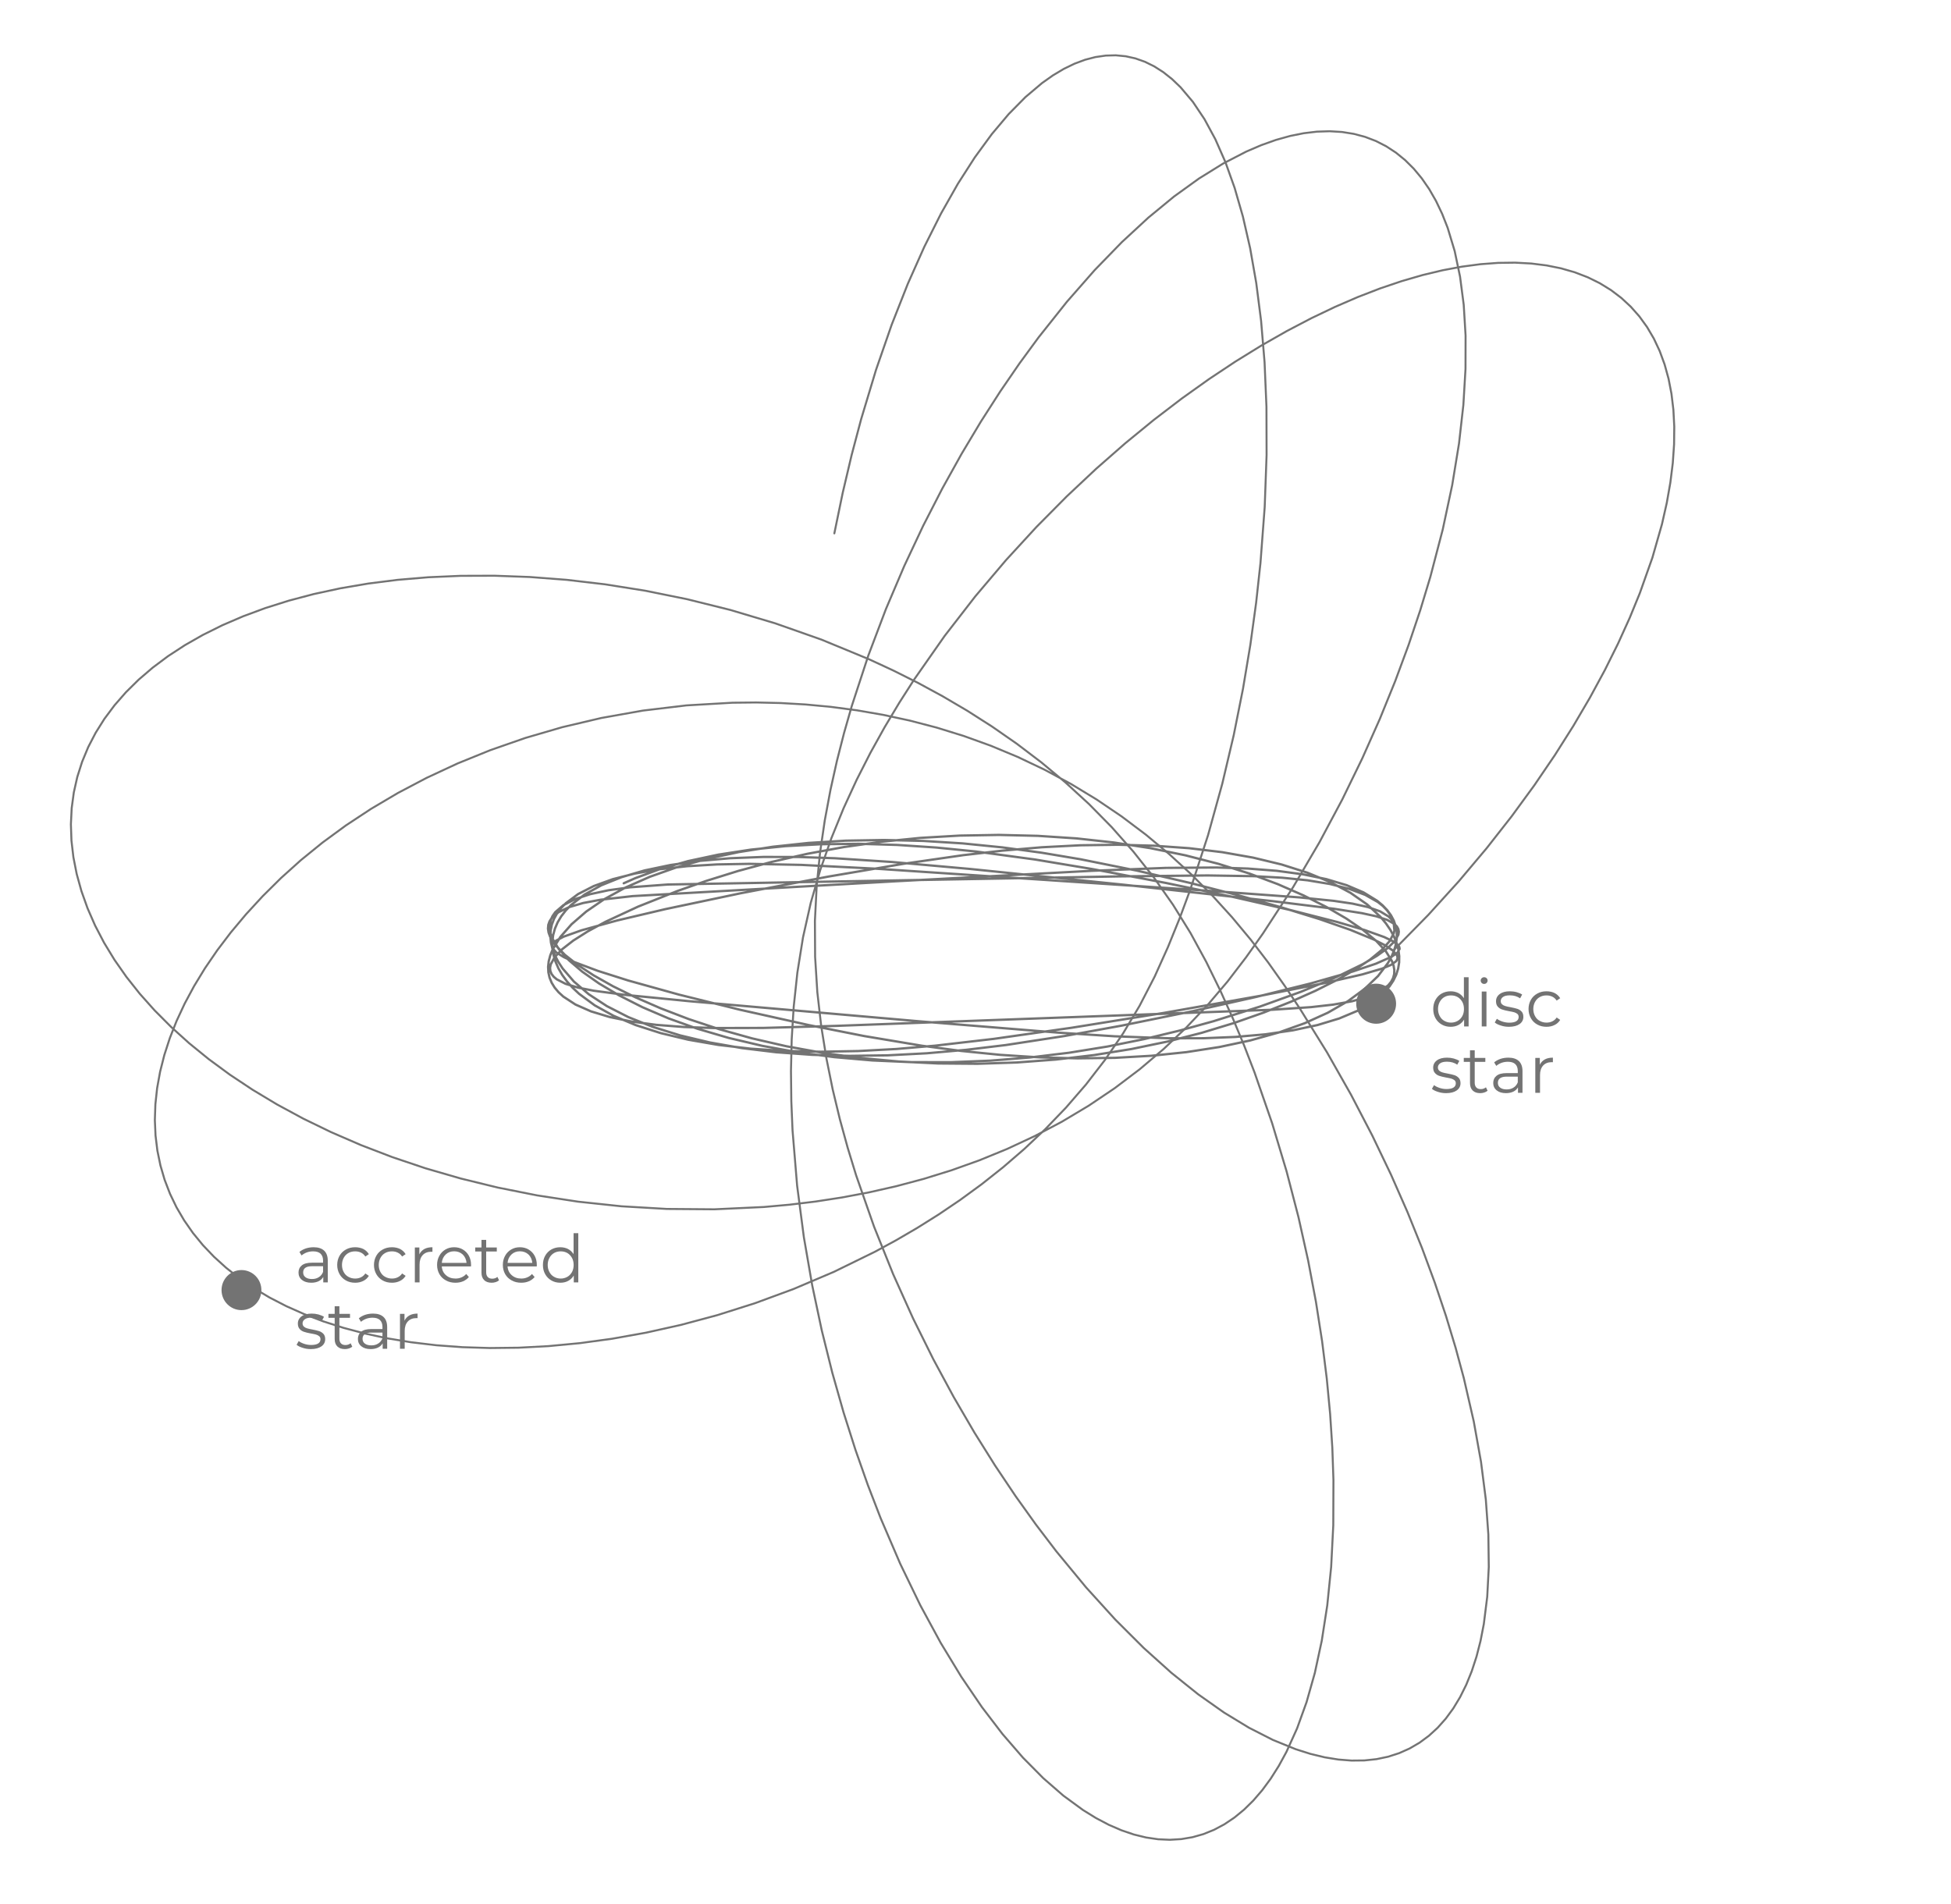 <?xml version="1.0" encoding="UTF-8" standalone="no"?>
<!DOCTYPE svg PUBLIC "-//W3C//DTD SVG 1.1//EN" "http://www.w3.org/Graphics/SVG/1.1/DTD/svg11.dtd">
<svg width="100%" height="100%" viewBox="0 0 294 287" version="1.1" xmlns="http://www.w3.org/2000/svg" xmlns:xlink="http://www.w3.org/1999/xlink" xml:space="preserve" xmlns:serif="http://www.serif.com/" style="fill-rule:evenodd;clip-rule:evenodd;stroke-linecap:round;">
    <g id="figure_1">
        <g id="patch_1">
            <rect x="0" y="0" width="293.4" height="286.2" style="fill:none;fill-rule:nonzero;"/>
        </g>
        <g id="axes_1">
            <g id="line2d_1">
                <g transform="matrix(1,0,0,1,129.5,97.644)">
                    <ellipse cx="77.875" cy="53.621" rx="3.003" ry="3.019" style="fill:rgb(115,115,115);"/>
                </g>
                <g transform="matrix(1,0,0,1,-30.625,41.662)">
                    <g transform="matrix(10,0,0,10,246.143,113.032)">
                        <path d="M0.579,-0.742L0.579,-0L0.511,-0L0.511,-0.104C0.49,-0.069 0.462,-0.042 0.427,-0.023C0.392,-0.004 0.352,0.005 0.308,0.005C0.259,0.005 0.214,-0.006 0.174,-0.029C0.134,-0.052 0.103,-0.083 0.08,-0.124C0.057,-0.165 0.046,-0.211 0.046,-0.263C0.046,-0.315 0.057,-0.361 0.08,-0.402C0.103,-0.443 0.134,-0.474 0.174,-0.497C0.214,-0.519 0.259,-0.53 0.308,-0.53C0.351,-0.53 0.389,-0.521 0.424,-0.504C0.458,-0.486 0.486,-0.46 0.508,-0.426L0.508,-0.742L0.579,-0.742ZM0.314,-0.058C0.351,-0.058 0.384,-0.067 0.414,-0.084C0.443,-0.1 0.466,-0.125 0.484,-0.156C0.501,-0.187 0.509,-0.223 0.509,-0.263C0.509,-0.303 0.501,-0.339 0.484,-0.37C0.466,-0.401 0.443,-0.426 0.414,-0.443C0.384,-0.46 0.351,-0.468 0.314,-0.468C0.277,-0.468 0.243,-0.46 0.214,-0.443C0.184,-0.426 0.161,-0.401 0.144,-0.37C0.127,-0.339 0.118,-0.303 0.118,-0.263C0.118,-0.223 0.127,-0.187 0.144,-0.156C0.161,-0.125 0.184,-0.1 0.214,-0.084C0.243,-0.067 0.277,-0.058 0.314,-0.058Z" style="fill:rgb(115,115,115);fill-rule:nonzero;"/>
                    </g>
                    <g transform="matrix(10,0,0,10,252.923,113.032)">
                        <path d="M0.099,-0.526L0.17,-0.526L0.17,-0L0.099,-0L0.099,-0.526ZM0.135,-0.641C0.12,-0.641 0.108,-0.646 0.098,-0.656C0.088,-0.666 0.083,-0.678 0.083,-0.692C0.083,-0.705 0.088,-0.717 0.098,-0.727C0.108,-0.737 0.12,-0.742 0.135,-0.742C0.15,-0.742 0.162,-0.737 0.172,-0.728C0.182,-0.718 0.187,-0.706 0.187,-0.693C0.187,-0.678 0.182,-0.666 0.172,-0.656C0.162,-0.646 0.15,-0.641 0.135,-0.641Z" style="fill:rgb(115,115,115);fill-rule:nonzero;"/>
                    </g>
                    <g transform="matrix(10,0,0,10,255.613,113.032)">
                        <path d="M0.24,0.005C0.197,0.005 0.157,-0.001 0.118,-0.014C0.079,-0.026 0.048,-0.041 0.026,-0.06L0.058,-0.116C0.08,-0.099 0.108,-0.085 0.141,-0.074C0.174,-0.063 0.209,-0.057 0.245,-0.057C0.293,-0.057 0.329,-0.065 0.352,-0.08C0.375,-0.095 0.386,-0.116 0.386,-0.143C0.386,-0.162 0.38,-0.178 0.367,-0.189C0.354,-0.2 0.338,-0.208 0.319,-0.214C0.3,-0.219 0.274,-0.225 0.242,-0.23C0.199,-0.238 0.165,-0.246 0.139,-0.255C0.113,-0.263 0.091,-0.277 0.073,-0.297C0.054,-0.317 0.045,-0.345 0.045,-0.38C0.045,-0.424 0.063,-0.46 0.1,-0.488C0.137,-0.516 0.188,-0.53 0.253,-0.53C0.287,-0.53 0.321,-0.526 0.355,-0.517C0.389,-0.507 0.417,-0.496 0.439,-0.481L0.408,-0.424C0.365,-0.454 0.313,-0.469 0.253,-0.469C0.208,-0.469 0.173,-0.461 0.151,-0.445C0.128,-0.429 0.116,-0.408 0.116,-0.382C0.116,-0.362 0.123,-0.346 0.136,-0.334C0.149,-0.322 0.165,-0.313 0.184,-0.308C0.203,-0.302 0.23,-0.296 0.264,-0.29C0.306,-0.282 0.34,-0.274 0.365,-0.266C0.39,-0.258 0.412,-0.244 0.43,-0.225C0.448,-0.206 0.457,-0.179 0.457,-0.145C0.457,-0.099 0.438,-0.063 0.4,-0.036C0.361,-0.009 0.308,0.005 0.24,0.005Z" style="fill:rgb(115,115,115);fill-rule:nonzero;"/>
                    </g>
                    <g transform="matrix(10,0,0,10,260.503,113.032)">
                        <path d="M0.317,0.005C0.265,0.005 0.219,-0.006 0.178,-0.029C0.136,-0.052 0.104,-0.084 0.081,-0.125C0.058,-0.166 0.046,-0.212 0.046,-0.263C0.046,-0.314 0.058,-0.36 0.081,-0.401C0.104,-0.442 0.136,-0.473 0.178,-0.496C0.219,-0.519 0.265,-0.53 0.317,-0.53C0.362,-0.53 0.403,-0.521 0.439,-0.504C0.474,-0.486 0.502,-0.46 0.523,-0.426L0.47,-0.39C0.453,-0.416 0.431,-0.436 0.404,-0.449C0.377,-0.462 0.348,-0.468 0.317,-0.468C0.279,-0.468 0.245,-0.46 0.215,-0.443C0.184,-0.426 0.161,-0.401 0.144,-0.37C0.127,-0.339 0.118,-0.303 0.118,-0.263C0.118,-0.222 0.127,-0.187 0.144,-0.156C0.161,-0.125 0.184,-0.1 0.215,-0.084C0.245,-0.067 0.279,-0.058 0.317,-0.058C0.348,-0.058 0.377,-0.064 0.404,-0.077C0.431,-0.09 0.453,-0.109 0.47,-0.135L0.523,-0.099C0.502,-0.065 0.474,-0.039 0.438,-0.022C0.402,-0.004 0.362,0.005 0.317,0.005Z" style="fill:rgb(115,115,115);fill-rule:nonzero;"/>
                    </g>
                    <g transform="matrix(10,0,0,10,246.143,123.032)">
                        <path d="M0.24,0.005C0.197,0.005 0.157,-0.001 0.118,-0.014C0.079,-0.026 0.048,-0.041 0.026,-0.06L0.058,-0.116C0.08,-0.099 0.108,-0.085 0.141,-0.074C0.174,-0.063 0.209,-0.057 0.245,-0.057C0.293,-0.057 0.329,-0.065 0.352,-0.08C0.375,-0.095 0.386,-0.116 0.386,-0.143C0.386,-0.162 0.38,-0.178 0.367,-0.189C0.354,-0.2 0.338,-0.208 0.319,-0.214C0.3,-0.219 0.274,-0.225 0.242,-0.23C0.199,-0.238 0.165,-0.246 0.139,-0.255C0.113,-0.263 0.091,-0.277 0.073,-0.297C0.054,-0.317 0.045,-0.345 0.045,-0.38C0.045,-0.424 0.063,-0.46 0.1,-0.488C0.137,-0.516 0.188,-0.53 0.253,-0.53C0.287,-0.53 0.321,-0.526 0.355,-0.517C0.389,-0.507 0.417,-0.496 0.439,-0.481L0.408,-0.424C0.365,-0.454 0.313,-0.469 0.253,-0.469C0.208,-0.469 0.173,-0.461 0.151,-0.445C0.128,-0.429 0.116,-0.408 0.116,-0.382C0.116,-0.362 0.123,-0.346 0.136,-0.334C0.149,-0.322 0.165,-0.313 0.184,-0.308C0.203,-0.302 0.23,-0.296 0.264,-0.29C0.306,-0.282 0.34,-0.274 0.365,-0.266C0.39,-0.258 0.412,-0.244 0.43,-0.225C0.448,-0.206 0.457,-0.179 0.457,-0.145C0.457,-0.099 0.438,-0.063 0.4,-0.036C0.361,-0.009 0.308,0.005 0.24,0.005Z" style="fill:rgb(115,115,115);fill-rule:nonzero;"/>
                    </g>
                    <g transform="matrix(10,0,0,10,251.033,123.032)">
                        <path d="M0.376,-0.032C0.363,-0.02 0.346,-0.011 0.327,-0.005C0.307,0.002 0.286,0.005 0.265,0.005C0.216,0.005 0.178,-0.008 0.151,-0.035C0.124,-0.062 0.111,-0.099 0.111,-0.148L0.111,-0.466L0.017,-0.466L0.017,-0.526L0.111,-0.526L0.111,-0.641L0.182,-0.641L0.182,-0.526L0.342,-0.526L0.342,-0.466L0.182,-0.466L0.182,-0.152C0.182,-0.121 0.19,-0.097 0.206,-0.081C0.221,-0.064 0.244,-0.056 0.273,-0.056C0.288,-0.056 0.302,-0.058 0.316,-0.063C0.329,-0.068 0.341,-0.074 0.351,-0.083L0.376,-0.032Z" style="fill:rgb(115,115,115);fill-rule:nonzero;"/>
                    </g>
                    <g transform="matrix(10,0,0,10,255.093,123.032)">
                        <path d="M0.283,-0.53C0.352,-0.53 0.404,-0.513 0.441,-0.479C0.478,-0.444 0.496,-0.393 0.496,-0.326L0.496,-0L0.428,-0L0.428,-0.082C0.412,-0.055 0.389,-0.033 0.358,-0.018C0.327,-0.003 0.29,0.005 0.247,0.005C0.188,0.005 0.142,-0.009 0.107,-0.037C0.072,-0.065 0.055,-0.102 0.055,-0.148C0.055,-0.193 0.071,-0.229 0.104,-0.256C0.136,-0.283 0.187,-0.297 0.258,-0.297L0.425,-0.297L0.425,-0.329C0.425,-0.374 0.412,-0.409 0.387,-0.433C0.362,-0.456 0.325,-0.468 0.276,-0.468C0.243,-0.468 0.211,-0.463 0.18,-0.452C0.149,-0.44 0.123,-0.425 0.101,-0.406L0.069,-0.459C0.096,-0.482 0.128,-0.499 0.165,-0.512C0.202,-0.524 0.242,-0.53 0.283,-0.53ZM0.258,-0.051C0.298,-0.051 0.332,-0.06 0.361,-0.079C0.39,-0.097 0.411,-0.123 0.425,-0.158L0.425,-0.244L0.26,-0.244C0.17,-0.244 0.125,-0.213 0.125,-0.15C0.125,-0.119 0.137,-0.095 0.16,-0.078C0.183,-0.06 0.216,-0.051 0.258,-0.051Z" style="fill:rgb(115,115,115);fill-rule:nonzero;"/>
                    </g>
                    <g transform="matrix(10,0,0,10,260.993,123.032)">
                        <path d="M0.167,-0.423C0.184,-0.458 0.209,-0.485 0.242,-0.503C0.274,-0.521 0.315,-0.53 0.364,-0.53L0.364,-0.461L0.347,-0.462C0.292,-0.462 0.248,-0.445 0.217,-0.411C0.186,-0.377 0.17,-0.329 0.17,-0.268L0.17,-0L0.099,-0L0.099,-0.526L0.167,-0.526L0.167,-0.423Z" style="fill:rgb(115,115,115);fill-rule:nonzero;"/>
                    </g>
                </g>
                <path d="M210.109,140.09L210.04,139.312L209.832,138.566L209.487,137.855L209.005,137.18L208.387,136.543L207.635,135.944L205.735,134.868L203.321,133.96L200.414,133.226L197.038,132.667L193.222,132.278L188.998,132.046L181.979,131.934L168.813,132.076L100.612,133.301L94.925,133.723L91.686,134.167L88.921,134.76L86.652,135.509L84.898,136.414L83.673,137.471L83.262,138.054L82.987,138.671L82.848,139.323L82.847,140.006L82.982,140.721L83.255,141.464L84.209,143.032L85.703,144.693L87.727,146.428L90.266,148.213L93.3,150.014L96.804,151.788L100.748,153.48L105.099,155.038L109.816,156.424L114.857,157.61L120.177,158.579L125.729,159.317L131.464,159.817L137.332,160.072L143.282,160.081L149.262,159.844L155.219,159.365L161.101,158.654L166.857,157.723L172.436,156.596L177.787,155.306L182.864,153.903L189.87,151.694L196.027,149.473L201.222,147.324L205.361,145.303L207.495,144.051L209.109,142.887L210.189,141.821L210.726,140.86L210.789,140.42L210.715,140.008L210.503,139.625L210.154,139.268L209.047,138.635L207.401,138.094L205.231,137.619L201.035,136.959L191.756,135.805L169.428,133.342L146.191,130.957L134.397,129.904L125.812,129.342L120.307,129.152L115.034,129.145L110.038,129.34L105.362,129.744L101.047,130.358L97.129,131.179L93.642,132.202L90.618,133.419L88.083,134.817L86.06,136.384L85.247,137.226L84.568,138.102L84.027,139.012L83.624,139.95L83.359,140.913L83.235,141.898L83.252,142.898L83.409,143.907L83.707,144.919L84.144,145.926L84.719,146.92L85.432,147.896L86.28,148.847L87.261,149.769L89.613,151.508L92.463,153.087L95.786,154.487L99.55,155.693L103.721,156.693L108.262,157.478L113.134,158.043L118.296,158.385L123.702,158.502L129.306,158.4L135.061,158.089L140.916,157.589L149.777,156.561L161.47,154.891L175.328,152.66L189.895,150.079L199.564,148.166L205.293,146.847L208.276,145.974L209.6,145.425L210.375,144.868L210.555,144.576L210.596,144.27L210.497,143.948L209.883,143.245L208.72,142.46L207.019,141.591L203.493,140.137L198.861,138.522L193.212,136.776L186.652,134.938L179.306,133.058L171.314,131.206L162.832,129.496L156.987,128.512L151.052,127.705L145.078,127.106L139.118,126.732L133.225,126.592L127.449,126.692L121.841,127.032L116.448,127.609L111.317,128.418L106.493,129.451L102.017,130.695L97.929,132.136L94.265,133.752L91.058,135.514L88.337,137.379L86.124,139.295L84.438,141.207L83.291,143.073L82.922,143.978L82.69,144.861L82.596,145.717L82.639,146.546L82.818,147.343L83.134,148.109L83.586,148.84L84.171,149.535L84.89,150.193L86.72,151.39L89.059,152.42L91.888,153.277L95.185,153.955L98.922,154.453L103.069,154.775L107.592,154.932L114.998,154.915L125.807,154.612L191.755,152.174L197.577,151.779L200.901,151.401L203.746,150.894L206.087,150.243L207.906,149.443L209.189,148.494L209.627,147.966L209.927,147.402L210.089,146.805L210.112,146.175L209.998,145.513L209.746,144.822L208.831,143.356L207.374,141.792L205.389,140.146L202.891,138.439L199.901,136.695L196.444,134.949L192.55,133.246L188.254,131.64L183.595,130.179L178.615,128.899L173.359,127.825L167.873,126.972L162.205,126.35L156.405,125.967L150.522,125.826L144.607,125.928L138.709,126.272L132.879,126.851L127.168,127.658L121.624,128.679L116.296,129.891L111.231,131.26L106.471,132.742L102.06,134.285L96.175,136.623L91.267,138.905L88.582,140.361L86.395,141.746L84.723,143.046L83.583,144.251L82.983,145.349L82.889,145.855L82.932,146.332L83.114,146.779L83.433,147.196L83.889,147.582L85.211,148.263L87.072,148.831L89.456,149.304L93.972,149.908L103.767,150.876L138.501,153.915L159.313,155.613L167.946,156.174L176.158,156.475L181.318,156.469L186.176,156.272L190.691,155.876L194.824,155.277L198.543,154.479L201.817,153.487L204.618,152.309L206.923,150.956L208.713,149.44L209.409,148.627L209.971,147.779L210.397,146.899L210.687,145.99L210.838,145.055L210.852,144.098L210.726,143.124L210.463,142.137L210.062,141.143L209.523,140.149L208.849,139.163L208.041,138.19L206.028,136.311L203.505,134.555L200.495,132.952L197.025,131.523L193.125,130.284L188.83,129.249L184.177,128.428L179.204,127.829L173.954,127.455L168.47,127.308L162.8,127.388L156.99,127.687L151.091,128.193L145.153,128.878L136.289,130.158L124.819,132.108L111.598,134.623L100.281,137.007L93.014,138.718L87.621,140.203L84.93,141.164L83.816,141.75L83.259,142.319L83.191,142.607L83.264,142.905L83.83,143.539L84.95,144.238L86.611,145.012L90.078,146.31L94.648,147.761L102.295,149.889L111.469,152.166L121.856,154.481L130.23,156.14L138.926,157.597L144.817,158.38L150.726,158.971L156.599,159.348L162.388,159.5L168.043,159.421L173.517,159.109L178.763,158.566L183.736,157.795L188.395,156.804L192.698,155.603L196.608,154.204L200.089,152.624L203.11,150.888L205.642,149.029L207.662,147.093L209.15,145.135L209.691,144.164L210.094,143.206L210.359,142.266L210.487,141.347L210.475,140.453L210.325,139.586L210.038,138.75L209.613,137.947L209.051,137.178L208.355,136.446L207.526,135.753L205.473,134.489L202.911,133.397L199.861,132.487L196.349,131.766L192.402,131.236L188.054,130.896L183.341,130.738L175.678,130.796L164.589,131.234L135.014,132.811L95.341,135.048L90.502,135.595L87.881,136.087L85.77,136.706L84.184,137.462L83.134,138.354L82.812,138.85L82.626,139.379L82.577,139.939L82.665,140.531L82.888,141.151L83.742,142.475L85.13,143.9L87.042,145.412L89.463,146.996L92.373,148.633L95.75,150.299L99.566,151.963L103.79,153.583L108.385,155.106L113.313,156.485L118.53,157.683L123.99,158.673L129.645,159.442L135.447,159.976L141.346,160.269L147.291,160.318L153.231,160.121L159.115,159.681L164.89,159.002L170.508,158.094L175.917,156.971L181.069,155.657L185.917,154.185L190.419,152.604L194.533,150.967L198.224,149.319L201.46,147.694L204.216,146.117L206.468,144.607L208.198,143.181L209.392,141.852L210.04,140.632L210.157,140.066L210.136,139.531L209.976,139.029L209.679,138.558L209.244,138.121L207.965,137.346L206.15,136.703L203.814,136.182L200.975,135.762L195.833,135.245L182.778,134.288L131.95,130.914L120.765,130.345L112.943,130.185L108.084,130.272L103.557,130.541L99.4,131.001L95.648,131.654L92.333,132.498L89.482,133.529L87.121,134.738L85.27,136.115L84.542,136.863L83.947,137.648L83.488,138.468L83.165,139.32L82.98,140.204L82.934,141.115L83.026,142.05L83.257,143.007L83.627,143.98L84.136,144.964L84.782,145.954L86.483,147.925L88.714,149.834L91.457,151.631L94.685,153.281L98.37,154.755L102.478,156.035L106.971,157.106L111.812,157.957L116.957,158.58L122.361,158.97L127.977,159.124L133.758,159.044L139.652,158.736L145.608,158.212L151.574,157.493L160.425,156.133L169.005,154.572L179.733,152.388L189.318,150.238L197.439,148.224L203.824,146.419L207.34,145.233L209.685,144.197L210.572,143.582L210.907,143.006L210.866,142.725L210.687,142.442L209.913,141.855L208.595,141.221L205.627,140.158L201.527,138.954L194.444,137.147L185.738,135.159L175.701,133.068L164.666,130.982L155.959,129.532L147.069,128.326L141.128,127.731L135.236,127.339L129.444,127.168L123.802,127.227L118.359,127.518L113.163,128.042L108.259,128.795L103.689,129.771L99.494,130.96L95.713,132.351L93.988,133.117" style="fill:none;fill-rule:nonzero;stroke:rgb(115,115,115);stroke-width:0.35px;"/>
            </g>
            <g id="line2d_2">
                <g transform="matrix(1,0,0,1,-41.488,140.803)">
                    <ellipse cx="77.875" cy="53.621" rx="3.003" ry="3.019" style="fill:rgb(115,115,115);"/>
                </g>
                <g transform="matrix(1,0,0,1,-201.709,80.234)">
                    <g transform="matrix(10,0,0,10,246.143,113.032)">
                        <path d="M0.283,-0.53C0.352,-0.53 0.404,-0.513 0.441,-0.479C0.478,-0.444 0.496,-0.393 0.496,-0.326L0.496,-0L0.428,-0L0.428,-0.082C0.412,-0.055 0.389,-0.033 0.358,-0.018C0.327,-0.003 0.29,0.005 0.247,0.005C0.188,0.005 0.142,-0.009 0.107,-0.037C0.072,-0.065 0.055,-0.102 0.055,-0.148C0.055,-0.193 0.071,-0.229 0.104,-0.256C0.136,-0.283 0.187,-0.297 0.258,-0.297L0.425,-0.297L0.425,-0.329C0.425,-0.374 0.412,-0.409 0.387,-0.433C0.362,-0.456 0.325,-0.468 0.276,-0.468C0.243,-0.468 0.211,-0.463 0.18,-0.452C0.149,-0.44 0.123,-0.425 0.101,-0.406L0.069,-0.459C0.096,-0.482 0.128,-0.499 0.165,-0.512C0.202,-0.524 0.242,-0.53 0.283,-0.53ZM0.258,-0.051C0.298,-0.051 0.332,-0.06 0.361,-0.079C0.39,-0.097 0.411,-0.123 0.425,-0.158L0.425,-0.244L0.26,-0.244C0.17,-0.244 0.125,-0.213 0.125,-0.15C0.125,-0.119 0.137,-0.095 0.16,-0.078C0.183,-0.06 0.216,-0.051 0.258,-0.051Z" style="fill:rgb(115,115,115);fill-rule:nonzero;"/>
                    </g>
                    <g transform="matrix(10,0,0,10,252.063,113.032)">
                        <path d="M0.317,0.005C0.265,0.005 0.219,-0.006 0.178,-0.029C0.136,-0.052 0.104,-0.084 0.081,-0.125C0.058,-0.166 0.046,-0.212 0.046,-0.263C0.046,-0.314 0.058,-0.36 0.081,-0.401C0.104,-0.442 0.136,-0.473 0.178,-0.496C0.219,-0.519 0.265,-0.53 0.317,-0.53C0.362,-0.53 0.403,-0.521 0.439,-0.504C0.474,-0.486 0.502,-0.46 0.523,-0.426L0.47,-0.39C0.453,-0.416 0.431,-0.436 0.404,-0.449C0.377,-0.462 0.348,-0.468 0.317,-0.468C0.279,-0.468 0.245,-0.46 0.215,-0.443C0.184,-0.426 0.161,-0.401 0.144,-0.37C0.127,-0.339 0.118,-0.303 0.118,-0.263C0.118,-0.222 0.127,-0.187 0.144,-0.156C0.161,-0.125 0.184,-0.1 0.215,-0.084C0.245,-0.067 0.279,-0.058 0.317,-0.058C0.348,-0.058 0.377,-0.064 0.404,-0.077C0.431,-0.09 0.453,-0.109 0.47,-0.135L0.523,-0.099C0.502,-0.065 0.474,-0.039 0.438,-0.022C0.402,-0.004 0.362,0.005 0.317,0.005Z" style="fill:rgb(115,115,115);fill-rule:nonzero;"/>
                    </g>
                    <g transform="matrix(10,0,0,10,257.603,113.032)">
                        <path d="M0.317,0.005C0.265,0.005 0.219,-0.006 0.178,-0.029C0.136,-0.052 0.104,-0.084 0.081,-0.125C0.058,-0.166 0.046,-0.212 0.046,-0.263C0.046,-0.314 0.058,-0.36 0.081,-0.401C0.104,-0.442 0.136,-0.473 0.178,-0.496C0.219,-0.519 0.265,-0.53 0.317,-0.53C0.362,-0.53 0.403,-0.521 0.439,-0.504C0.474,-0.486 0.502,-0.46 0.523,-0.426L0.47,-0.39C0.453,-0.416 0.431,-0.436 0.404,-0.449C0.377,-0.462 0.348,-0.468 0.317,-0.468C0.279,-0.468 0.245,-0.46 0.215,-0.443C0.184,-0.426 0.161,-0.401 0.144,-0.37C0.127,-0.339 0.118,-0.303 0.118,-0.263C0.118,-0.222 0.127,-0.187 0.144,-0.156C0.161,-0.125 0.184,-0.1 0.215,-0.084C0.245,-0.067 0.279,-0.058 0.317,-0.058C0.348,-0.058 0.377,-0.064 0.404,-0.077C0.431,-0.09 0.453,-0.109 0.47,-0.135L0.523,-0.099C0.502,-0.065 0.474,-0.039 0.438,-0.022C0.402,-0.004 0.362,0.005 0.317,0.005Z" style="fill:rgb(115,115,115);fill-rule:nonzero;"/>
                    </g>
                    <g transform="matrix(10,0,0,10,263.233,113.032)">
                        <path d="M0.167,-0.423C0.184,-0.458 0.209,-0.485 0.242,-0.503C0.274,-0.521 0.315,-0.53 0.364,-0.53L0.364,-0.461L0.347,-0.462C0.292,-0.462 0.248,-0.445 0.217,-0.411C0.186,-0.377 0.17,-0.329 0.17,-0.268L0.17,-0L0.099,-0L0.099,-0.526L0.167,-0.526L0.167,-0.423Z" style="fill:rgb(115,115,115);fill-rule:nonzero;"/>
                    </g>
                    <g transform="matrix(10,0,0,10,267.113,113.032)">
                        <path d="M0.557,-0.241L0.117,-0.241C0.121,-0.186 0.142,-0.142 0.18,-0.109C0.218,-0.075 0.266,-0.058 0.324,-0.058C0.357,-0.058 0.387,-0.064 0.414,-0.076C0.441,-0.087 0.465,-0.104 0.485,-0.127L0.525,-0.081C0.502,-0.053 0.472,-0.032 0.438,-0.017C0.403,-0.002 0.364,0.005 0.322,0.005C0.268,0.005 0.22,-0.007 0.179,-0.03C0.137,-0.053 0.104,-0.084 0.081,-0.125C0.058,-0.166 0.046,-0.212 0.046,-0.263C0.046,-0.314 0.057,-0.36 0.08,-0.401C0.102,-0.442 0.133,-0.473 0.172,-0.496C0.211,-0.519 0.254,-0.53 0.303,-0.53C0.352,-0.53 0.395,-0.519 0.434,-0.496C0.473,-0.473 0.503,-0.442 0.525,-0.402C0.547,-0.361 0.558,-0.315 0.558,-0.263L0.557,-0.241ZM0.303,-0.469C0.252,-0.469 0.21,-0.453 0.176,-0.421C0.141,-0.388 0.122,-0.346 0.117,-0.294L0.49,-0.294C0.485,-0.346 0.466,-0.388 0.432,-0.421C0.397,-0.453 0.354,-0.469 0.303,-0.469Z" style="fill:rgb(115,115,115);fill-rule:nonzero;"/>
                    </g>
                    <g transform="matrix(10,0,0,10,273.153,113.032)">
                        <path d="M0.376,-0.032C0.363,-0.02 0.346,-0.011 0.327,-0.005C0.307,0.002 0.286,0.005 0.265,0.005C0.216,0.005 0.178,-0.008 0.151,-0.035C0.124,-0.062 0.111,-0.099 0.111,-0.148L0.111,-0.466L0.017,-0.466L0.017,-0.526L0.111,-0.526L0.111,-0.641L0.182,-0.641L0.182,-0.526L0.342,-0.526L0.342,-0.466L0.182,-0.466L0.182,-0.152C0.182,-0.121 0.19,-0.097 0.206,-0.081C0.221,-0.064 0.244,-0.056 0.273,-0.056C0.288,-0.056 0.302,-0.058 0.316,-0.063C0.329,-0.068 0.341,-0.074 0.351,-0.083L0.376,-0.032Z" style="fill:rgb(115,115,115);fill-rule:nonzero;"/>
                    </g>
                    <g transform="matrix(10,0,0,10,277.023,113.032)">
                        <path d="M0.557,-0.241L0.117,-0.241C0.121,-0.186 0.142,-0.142 0.18,-0.109C0.218,-0.075 0.266,-0.058 0.324,-0.058C0.357,-0.058 0.387,-0.064 0.414,-0.076C0.441,-0.087 0.465,-0.104 0.485,-0.127L0.525,-0.081C0.502,-0.053 0.472,-0.032 0.438,-0.017C0.403,-0.002 0.364,0.005 0.322,0.005C0.268,0.005 0.22,-0.007 0.179,-0.03C0.137,-0.053 0.104,-0.084 0.081,-0.125C0.058,-0.166 0.046,-0.212 0.046,-0.263C0.046,-0.314 0.057,-0.36 0.08,-0.401C0.102,-0.442 0.133,-0.473 0.172,-0.496C0.211,-0.519 0.254,-0.53 0.303,-0.53C0.352,-0.53 0.395,-0.519 0.434,-0.496C0.473,-0.473 0.503,-0.442 0.525,-0.402C0.547,-0.361 0.558,-0.315 0.558,-0.263L0.557,-0.241ZM0.303,-0.469C0.252,-0.469 0.21,-0.453 0.176,-0.421C0.141,-0.388 0.122,-0.346 0.117,-0.294L0.49,-0.294C0.485,-0.346 0.466,-0.388 0.432,-0.421C0.397,-0.453 0.354,-0.469 0.303,-0.469Z" style="fill:rgb(115,115,115);fill-rule:nonzero;"/>
                    </g>
                    <g transform="matrix(10,0,0,10,283.063,113.032)">
                        <path d="M0.579,-0.742L0.579,-0L0.511,-0L0.511,-0.104C0.49,-0.069 0.462,-0.042 0.427,-0.023C0.392,-0.004 0.352,0.005 0.308,0.005C0.259,0.005 0.214,-0.006 0.174,-0.029C0.134,-0.052 0.103,-0.083 0.08,-0.124C0.057,-0.165 0.046,-0.211 0.046,-0.263C0.046,-0.315 0.057,-0.361 0.08,-0.402C0.103,-0.443 0.134,-0.474 0.174,-0.497C0.214,-0.519 0.259,-0.53 0.308,-0.53C0.351,-0.53 0.389,-0.521 0.424,-0.504C0.458,-0.486 0.486,-0.46 0.508,-0.426L0.508,-0.742L0.579,-0.742ZM0.314,-0.058C0.351,-0.058 0.384,-0.067 0.414,-0.084C0.443,-0.1 0.466,-0.125 0.484,-0.156C0.501,-0.187 0.509,-0.223 0.509,-0.263C0.509,-0.303 0.501,-0.339 0.484,-0.37C0.466,-0.401 0.443,-0.426 0.414,-0.443C0.384,-0.46 0.351,-0.468 0.314,-0.468C0.277,-0.468 0.243,-0.46 0.214,-0.443C0.184,-0.426 0.161,-0.401 0.144,-0.37C0.127,-0.339 0.118,-0.303 0.118,-0.263C0.118,-0.223 0.127,-0.187 0.144,-0.156C0.161,-0.125 0.184,-0.1 0.214,-0.084C0.243,-0.067 0.277,-0.058 0.314,-0.058Z" style="fill:rgb(115,115,115);fill-rule:nonzero;"/>
                    </g>
                    <g transform="matrix(10,0,0,10,246.143,123.032)">
                        <path d="M0.24,0.005C0.197,0.005 0.157,-0.001 0.118,-0.014C0.079,-0.026 0.048,-0.041 0.026,-0.06L0.058,-0.116C0.08,-0.099 0.108,-0.085 0.141,-0.074C0.174,-0.063 0.209,-0.057 0.245,-0.057C0.293,-0.057 0.329,-0.065 0.352,-0.08C0.375,-0.095 0.386,-0.116 0.386,-0.143C0.386,-0.162 0.38,-0.178 0.367,-0.189C0.354,-0.2 0.338,-0.208 0.319,-0.214C0.3,-0.219 0.274,-0.225 0.242,-0.23C0.199,-0.238 0.165,-0.246 0.139,-0.255C0.113,-0.263 0.091,-0.277 0.073,-0.297C0.054,-0.317 0.045,-0.345 0.045,-0.38C0.045,-0.424 0.063,-0.46 0.1,-0.488C0.137,-0.516 0.188,-0.53 0.253,-0.53C0.287,-0.53 0.321,-0.526 0.355,-0.517C0.389,-0.507 0.417,-0.496 0.439,-0.481L0.408,-0.424C0.365,-0.454 0.313,-0.469 0.253,-0.469C0.208,-0.469 0.173,-0.461 0.151,-0.445C0.128,-0.429 0.116,-0.408 0.116,-0.382C0.116,-0.362 0.123,-0.346 0.136,-0.334C0.149,-0.322 0.165,-0.313 0.184,-0.308C0.203,-0.302 0.23,-0.296 0.264,-0.29C0.306,-0.282 0.34,-0.274 0.365,-0.266C0.39,-0.258 0.412,-0.244 0.43,-0.225C0.448,-0.206 0.457,-0.179 0.457,-0.145C0.457,-0.099 0.438,-0.063 0.4,-0.036C0.361,-0.009 0.308,0.005 0.24,0.005Z" style="fill:rgb(115,115,115);fill-rule:nonzero;"/>
                    </g>
                    <g transform="matrix(10,0,0,10,251.033,123.032)">
                        <path d="M0.376,-0.032C0.363,-0.02 0.346,-0.011 0.327,-0.005C0.307,0.002 0.286,0.005 0.265,0.005C0.216,0.005 0.178,-0.008 0.151,-0.035C0.124,-0.062 0.111,-0.099 0.111,-0.148L0.111,-0.466L0.017,-0.466L0.017,-0.526L0.111,-0.526L0.111,-0.641L0.182,-0.641L0.182,-0.526L0.342,-0.526L0.342,-0.466L0.182,-0.466L0.182,-0.152C0.182,-0.121 0.19,-0.097 0.206,-0.081C0.221,-0.064 0.244,-0.056 0.273,-0.056C0.288,-0.056 0.302,-0.058 0.316,-0.063C0.329,-0.068 0.341,-0.074 0.351,-0.083L0.376,-0.032Z" style="fill:rgb(115,115,115);fill-rule:nonzero;"/>
                    </g>
                    <g transform="matrix(10,0,0,10,255.093,123.032)">
                        <path d="M0.283,-0.53C0.352,-0.53 0.404,-0.513 0.441,-0.479C0.478,-0.444 0.496,-0.393 0.496,-0.326L0.496,-0L0.428,-0L0.428,-0.082C0.412,-0.055 0.389,-0.033 0.358,-0.018C0.327,-0.003 0.29,0.005 0.247,0.005C0.188,0.005 0.142,-0.009 0.107,-0.037C0.072,-0.065 0.055,-0.102 0.055,-0.148C0.055,-0.193 0.071,-0.229 0.104,-0.256C0.136,-0.283 0.187,-0.297 0.258,-0.297L0.425,-0.297L0.425,-0.329C0.425,-0.374 0.412,-0.409 0.387,-0.433C0.362,-0.456 0.325,-0.468 0.276,-0.468C0.243,-0.468 0.211,-0.463 0.18,-0.452C0.149,-0.44 0.123,-0.425 0.101,-0.406L0.069,-0.459C0.096,-0.482 0.128,-0.499 0.165,-0.512C0.202,-0.524 0.242,-0.53 0.283,-0.53ZM0.258,-0.051C0.298,-0.051 0.332,-0.06 0.361,-0.079C0.39,-0.097 0.411,-0.123 0.425,-0.158L0.425,-0.244L0.26,-0.244C0.17,-0.244 0.125,-0.213 0.125,-0.15C0.125,-0.119 0.137,-0.095 0.16,-0.078C0.183,-0.06 0.216,-0.051 0.258,-0.051Z" style="fill:rgb(115,115,115);fill-rule:nonzero;"/>
                    </g>
                    <g transform="matrix(10,0,0,10,260.993,123.032)">
                        <path d="M0.167,-0.423C0.184,-0.458 0.209,-0.485 0.242,-0.503C0.274,-0.521 0.315,-0.53 0.364,-0.53L0.364,-0.461L0.347,-0.462C0.292,-0.462 0.248,-0.445 0.217,-0.411C0.186,-0.377 0.17,-0.329 0.17,-0.268L0.17,-0L0.099,-0L0.099,-0.526L0.167,-0.526L0.167,-0.423Z" style="fill:rgb(115,115,115);fill-rule:nonzero;"/>
                    </g>
                </g>
                <path d="M210.109,143.1L215.222,137.893L219.837,132.805L224.011,127.849L227.79,123.03L231.211,118.348L234.304,113.803L237.092,109.396L239.597,105.125L241.837,100.989L243.827,96.989L245.58,93.123L247.109,89.391L249.003,84.042L250.446,78.991L251.17,75.788L251.711,72.717L252.076,69.778L252.27,66.97L252.299,64.295L252.166,61.751L251.876,59.339L251.434,57.06L250.841,54.915L250.103,52.904L249.222,51.028L248.2,49.288L247.04,47.686L245.745,46.222L244.317,44.898L242.758,43.716L241.069,42.677L239.253,41.784L237.311,41.038L235.244,40.442L233.055,40L230.743,39.712L228.312,39.583L225.761,39.617L223.091,39.816L220.304,40.185L217.401,40.729L214.383,41.452L211.25,42.359L208.003,43.457L204.644,44.753L201.173,46.253L197.592,47.965L193.901,49.898L190.102,52.062L186.198,54.469L182.19,57.131L178.08,60.062L173.873,63.278L169.573,66.798L165.185,70.644L160.718,74.841L156.183,79.42L151.594,84.415L146.973,89.869L142.351,95.836L137.774,102.38L135.524,105.893L133.315,109.58L131.163,113.455L129.089,117.53L127.116,121.819L125.279,126.332L123.616,131.079L122.174,136.061L121.007,141.266L120.16,146.558L119.609,151.692L119.302,156.629L119.192,161.378L119.244,165.948L119.429,170.348L120.119,178.68L121.135,186.445L122.393,193.704L123.835,200.503L125.422,206.882L127.122,212.872L128.912,218.502L130.774,223.793L132.692,228.765L135.652,235.66L138.682,241.922L141.756,247.589L144.856,252.695L147.964,257.266L151.067,261.324L154.153,264.891L157.212,267.981L160.234,270.61L163.21,272.789L165.166,273.997L167.095,275.012L168.997,275.836L170.869,276.472L172.708,276.922L174.513,277.186L176.282,277.266L178.012,277.163L179.702,276.877L181.349,276.41L182.951,275.761L184.506,274.932L186.012,273.92L187.466,272.727L188.865,271.352L190.207,269.793L191.489,268.05L192.709,266.122L193.862,264.007L195.46,260.479L196.888,256.52L198.134,252.12L199.179,247.268L200.006,241.951L200.594,236.154L200.915,229.859L200.939,223.044L200.771,218.2L200.441,213.104L199.933,207.746L199.227,202.114L198.301,196.195L197.127,189.973L195.669,183.43L193.881,176.543L191.703,169.287L189.051,161.63L187.511,157.639L185.804,153.535L183.903,149.312L181.778,144.974L179.398,140.606L176.761,136.349L173.884,132.255L170.794,128.348L167.521,124.649L164.095,121.169L160.55,117.917L156.917,114.891L153.226,112.088L149.5,109.499L145.762,107.113L142.027,104.917L138.308,102.901L134.618,101.051L130.963,99.356L123.783,96.392L116.805,93.935L110.049,91.921L103.526,90.299L97.242,89.026L91.199,88.064L85.395,87.384L79.83,86.958L74.501,86.764L69.405,86.782L64.538,86.995L59.898,87.388L55.481,87.948L51.285,88.663L47.305,89.523L43.541,90.517L39.989,91.637L36.646,92.876L33.511,94.225L30.583,95.68L27.858,97.233L25.336,98.878L23.017,100.612L20.897,102.428L18.978,104.322L17.259,106.289L15.738,108.327L14.416,110.43L13.293,112.594L12.37,114.817L11.646,117.095L11.123,119.424L10.802,121.801L10.683,124.222L10.768,126.685L11.06,129.185L11.559,131.719L12.269,134.284L13.191,136.874L14.328,139.476L15.683,142.074L17.257,144.66L19.053,147.229L21.073,149.775L23.319,152.292L25.796,154.776L28.505,157.219L31.451,159.615L34.638,161.958L38.07,164.238L41.752,166.449L45.69,168.579L49.888,170.618L54.353,172.555L59.091,174.376L64.109,176.065L69.414,177.604L75.013,178.973L80.914,180.148L87.123,181.1L93.646,181.795L100.487,182.194L107.647,182.249L115.12,181.901L118.971,181.554L122.893,181.079L126.883,180.465L130.935,179.7L135.042,178.772L139.193,177.666L143.375,176.37L147.572,174.869L151.765,173.153L155.929,171.211L160.038,169.037L164.063,166.631L167.974,163.997L171.744,161.145L175.349,158.091L178.766,154.854L181.98,151.456L184.978,147.922L187.753,144.299L190.313,140.688L194.878,133.672L198.827,126.941L202.269,120.487L205.282,114.297L207.924,108.36L210.239,102.665L212.262,97.201L214.022,91.962L215.541,86.939L217.41,79.795L218.836,73.103L219.86,66.847L220.519,61.014L220.841,55.59L220.852,50.567L220.571,45.938L220.017,41.694L219.207,37.831L218.154,34.345L217.322,32.229L216.392,30.279L215.366,28.493L214.246,26.873L213.036,25.418L211.739,24.128L210.355,23.003L208.888,22.045L207.341,21.253L205.714,20.63L204.01,20.175L202.231,19.891L200.378,19.778L198.454,19.84L196.46,20.078L194.397,20.493L192.268,21.09L190.074,21.87L187.817,22.838L184.316,24.648L180.683,26.901L176.923,29.612L173.044,32.802L169.054,36.491L164.961,40.705L160.776,45.475L156.512,50.836L153.635,54.76L150.736,58.982L147.823,63.519L144.907,68.391L141.998,73.622L139.113,79.241L136.272,85.281L133.503,91.784L130.846,98.8L128.358,106.393L127.202,110.429L126.125,114.641L125.145,119.041L124.286,123.642L123.581,128.458L123.069,133.502L122.8,138.779L122.831,144.211L123.164,149.519L123.748,154.621L124.535,159.512L125.483,164.196L126.561,168.682L127.741,172.981L129.003,177.104L131.712,184.861L134.592,192.03L137.581,198.671L140.638,204.837L143.732,210.569L146.842,215.903L149.952,220.868L153.049,225.489L156.124,229.787L159.168,233.78L163.665,239.232L168.065,244.079L172.353,248.36L176.52,252.106L180.557,255.343L184.457,258.095L188.213,260.381L191.82,262.218L195.272,263.622L197.484,264.322L199.624,264.838L201.689,265.173L203.678,265.329L205.589,265.309L207.421,265.115L209.172,264.748L210.84,264.211L212.423,263.505L213.919,262.63L215.327,261.589L216.644,260.381L217.867,259.007L218.996,257.469L220.025,255.765L220.954,253.896L221.779,251.862L222.497,249.662L223.104,247.296L223.597,244.763L224.113,240.649L224.348,236.152L224.283,231.268L223.901,225.989L223.176,220.308L222.082,214.213L220.585,207.693L219.345,203.103L217.894,198.313L216.217,193.317L214.294,188.109L212.102,182.681L209.613,177.027L206.793,171.136L203.599,164.999L199.974,158.604L195.842,151.942L193.555,148.513L191.1,145.046L188.469,141.607L185.658,138.231L182.667,134.94L179.502,131.756L176.166,128.699L172.671,125.789L169.028,123.047L165.256,120.491L161.372,118.137L157.402,115.997L153.369,114.078L149.297,112.383L145.212,110.909L141.134,109.649L137.082,108.592L133.07,107.729L129.111,107.045L125.214,106.529L121.387,106.168L117.636,105.951L113.964,105.866L110.374,105.904L103.448,106.306L96.864,107.092L90.623,108.203L84.719,109.593L79.144,111.22L73.891,113.052L68.949,115.059L64.31,117.218L59.964,119.506L55.902,121.907L52.116,124.403L48.599,126.981L45.342,129.628L42.34,132.329L39.584,135.06L37.068,137.794L34.784,140.52L32.724,143.233L30.882,145.928L29.252,148.601L27.829,151.249L26.609,153.868L25.588,156.455L24.761,159.007L24.125,161.52L23.677,163.992L23.415,166.42L23.335,168.802L23.437,171.133L23.717,173.412L24.175,175.636L24.808,177.801L25.616,179.905L26.597,181.945L27.751,183.917L29.076,185.819L30.574,187.648L32.242,189.398L34.082,191.068L36.092,192.652L38.274,194.147L40.628,195.549L43.154,196.852L45.854,198.052L48.727,199.143L51.776,200.119L55.001,200.974L58.404,201.701L61.986,202.291L65.749,202.737L69.695,203.029L73.826,203.156L78.145,203.107L82.652,202.868L87.35,202.423L92.241,201.756L97.327,200.846L102.609,199.67L108.086,198.201L113.757,196.406L119.617,194.246L125.659,191.674L131.868,188.634L135.028,186.917L138.219,185.055L141.435,183.038L144.668,180.853L147.908,178.486L151.144,175.924L154.357,173.153L157.528,170.158L160.631,166.928L163.637,163.454L166.513,159.733L169.222,155.768L171.729,151.573L174,147.174L176.016,142.696L177.796,138.31L179.376,134.043L182.045,125.856L184.189,118.106L185.92,110.759L187.312,103.785L188.421,97.158L189.286,90.857L189.941,84.863L190.58,76.412L190.865,68.57L190.845,61.301L190.559,54.574L190.037,48.364L189.306,42.649L188.387,37.413L187.296,32.64L186.05,28.318L184.662,24.436L183.143,20.985L181.505,17.958L179.757,15.35L177.906,13.157L176.62,11.923L175.294,10.871L173.931,10.001L172.533,9.312L171.101,8.805L169.638,8.479L168.145,8.336L166.625,8.376L165.078,8.599L163.508,9.007L161.915,9.602L160.302,10.385L158.67,11.357L157.022,12.522L154.523,14.635L151.999,17.195L149.456,20.215L146.903,23.708L144.349,27.689L141.805,32.179L139.284,37.199L136.798,42.775L134.367,48.94L132.012,55.731L129.761,63.194L128.335,68.571L126.985,74.292L125.728,80.382" style="fill:none;fill-rule:nonzero;stroke:rgb(115,115,115);stroke-width:0.3px;"/>
            </g>
        </g>
    </g>
</svg>
